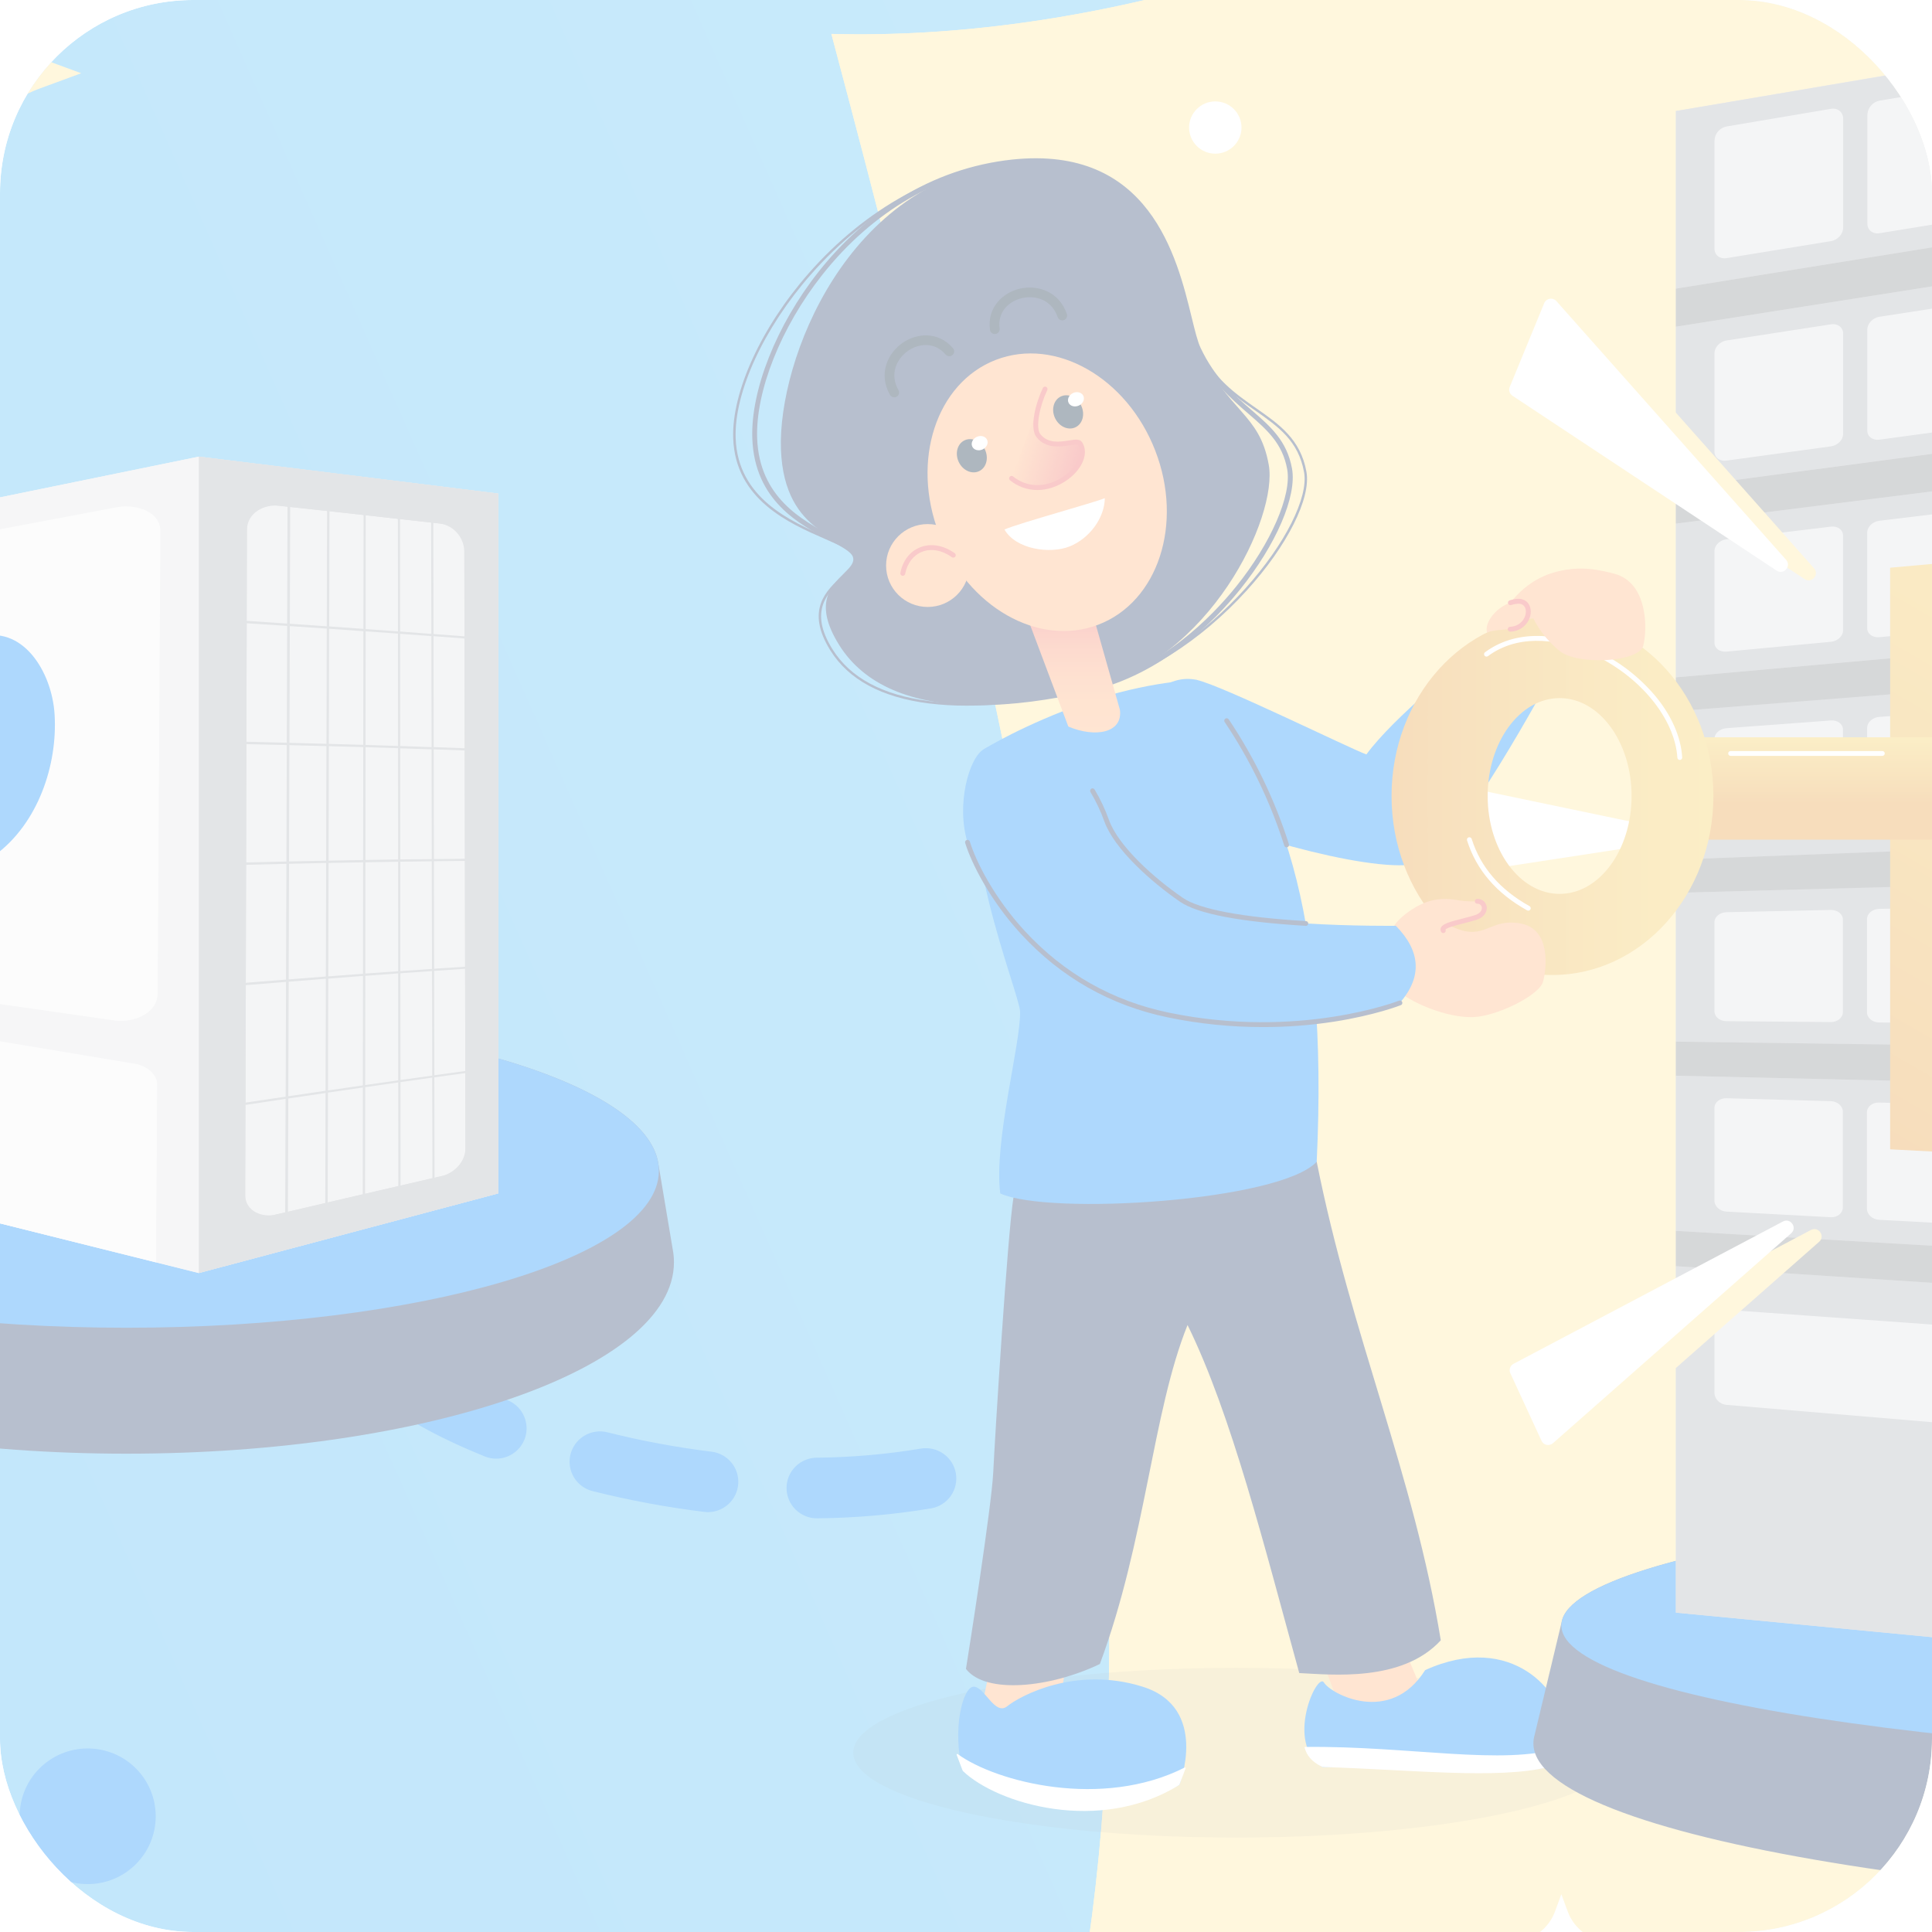 <svg width="80" height="80" viewBox="0 0 80 80" fill="none" xmlns="http://www.w3.org/2000/svg">
<g opacity="0.32">
<g clip-path="url(#clip0_209_7452)">
<g clip-path="url(#clip1_209_7452)" filter="url(#filter0_b_209_7452)">
<rect width="449.045" height="235" transform="translate(-225 -86.477)" fill="url(#paint0_linear_209_7452)"/>
<path d="M33.835 62.871C33.502 62.873 33.181 62.742 32.943 62.508C32.706 62.274 32.571 61.955 32.569 61.622C32.567 61.289 32.698 60.969 32.933 60.733C33.168 60.496 33.487 60.362 33.821 60.36C35.267 60.346 36.71 60.22 38.136 59.983C38.464 59.929 38.8 60.007 39.071 60.2C39.342 60.392 39.525 60.684 39.581 61.011C39.636 61.338 39.56 61.673 39.369 61.944C39.177 62.216 38.886 62.4 38.558 62.458C37.002 62.718 35.428 62.855 33.85 62.87L33.835 62.871ZM29.315 62.614C29.263 62.614 29.211 62.611 29.16 62.604C27.608 62.413 26.069 62.127 24.552 61.747C24.39 61.709 24.237 61.639 24.102 61.541C23.968 61.443 23.854 61.319 23.767 61.177C23.681 61.035 23.624 60.877 23.599 60.713C23.574 60.549 23.582 60.381 23.623 60.22C23.663 60.059 23.736 59.908 23.835 59.775C23.935 59.641 24.061 59.529 24.204 59.445C24.348 59.361 24.506 59.305 24.672 59.282C24.837 59.26 25.005 59.27 25.166 59.312C26.582 59.667 28.018 59.934 29.468 60.112C29.785 60.151 30.076 60.31 30.281 60.556C30.486 60.801 30.589 61.115 30.57 61.434C30.55 61.752 30.41 62.052 30.177 62.271C29.944 62.49 29.637 62.613 29.316 62.614H29.315ZM42.72 61.318C42.425 61.318 42.138 61.215 41.912 61.026C41.685 60.837 41.532 60.575 41.48 60.285C41.427 59.996 41.479 59.697 41.625 59.441C41.771 59.185 42.003 58.989 42.28 58.886C43.612 58.394 44.886 57.758 46.08 56.991C46.36 56.81 46.702 56.747 47.028 56.817C47.355 56.886 47.641 57.083 47.822 57.362C48.004 57.642 48.067 57.982 47.997 58.308C47.927 58.634 47.73 58.919 47.449 59.1C46.102 59.966 44.663 60.684 43.16 61.24C43.019 61.292 42.87 61.318 42.72 61.318ZM20.544 60.4C20.383 60.399 20.222 60.368 20.072 60.307C18.252 59.572 16.768 58.761 15.781 57.962C15.65 57.859 15.541 57.731 15.461 57.585C15.38 57.44 15.329 57.28 15.311 57.115C15.293 56.949 15.307 56.782 15.355 56.623C15.402 56.463 15.48 56.315 15.585 56.186C15.69 56.057 15.82 55.95 15.967 55.871C16.114 55.792 16.275 55.744 16.441 55.728C16.607 55.712 16.775 55.729 16.934 55.778C17.093 55.827 17.241 55.907 17.369 56.013C18.153 56.648 19.448 57.347 21.017 57.98C21.288 58.089 21.513 58.289 21.652 58.545C21.792 58.801 21.837 59.098 21.782 59.384C21.726 59.67 21.572 59.928 21.346 60.113C21.12 60.299 20.837 60.4 20.544 60.4ZM50.253 56.432C50.006 56.432 49.764 56.36 49.558 56.224C49.352 56.088 49.19 55.895 49.093 55.668C48.997 55.441 48.969 55.191 49.014 54.949C49.059 54.706 49.175 54.482 49.346 54.305C50.331 53.282 51.204 52.157 51.95 50.949C52.126 50.666 52.408 50.465 52.733 50.389C53.058 50.313 53.4 50.368 53.684 50.544C53.968 50.719 54.17 51 54.247 51.324C54.323 51.648 54.267 51.99 54.091 52.273C53.251 53.63 52.269 54.894 51.162 56.045C51.045 56.167 50.904 56.264 50.748 56.331C50.593 56.397 50.425 56.431 50.255 56.431L50.253 56.432Z" fill="#0084F8"/>
<path d="M86.938 -35.142C108.419 -14.408 129.986 -11.527 160.576 -19.599C147.305 14.447 152.082 44.409 171.456 71.07C147.364 73.057 126.04 86.47 104.511 102.513C89.807 94.049 63.285 84.623 43.989 86.242C49.558 62.159 42.189 30.561 34.426 1.405C55.01 1.96 81.661 -12.11 86.938 -35.142Z" fill="#FFE595"/>
<path d="M86.938 -35.142C108.419 -14.408 129.986 -11.527 160.576 -19.599C147.305 14.447 152.082 44.409 171.456 71.07C147.364 73.057 126.04 86.47 104.511 102.513C89.807 94.049 63.285 84.623 43.989 86.242C49.558 62.159 42.189 30.561 34.426 1.405C55.01 1.96 81.661 -12.11 86.938 -35.142Z" fill="#FFE595"/>
<path opacity="0.1" d="M51.198 76.089C59.961 76.089 67.064 74.516 67.064 72.576C67.064 70.636 59.961 69.063 51.198 69.063C42.436 69.063 35.332 70.636 35.332 72.576C35.332 74.516 42.436 76.089 51.198 76.089Z" fill="#242729"/>
<path d="M40.934 69.342L40.578 71.069L43.864 71.004L44.156 68.591L40.934 69.342Z" fill="#FFAC70"/>
<path d="M54.954 69.293L55.424 70.519H58.37L58.802 69.831L58.106 68.163L54.954 69.293Z" fill="#FFAC70"/>
<path d="M39.865 73.329C41.322 74.524 45.564 75.718 48.834 73.91C48.834 73.91 50.097 70.714 47.312 69.842C44.527 68.971 42.229 70.23 41.711 70.649C41.193 71.069 40.772 69.842 40.319 69.842C39.865 69.842 39.412 71.65 39.865 73.329Z" fill="#0084F8"/>
<path d="M49.057 73.189C45.642 74.922 41.261 73.8 39.655 72.632C39.65 72.629 39.644 72.627 39.638 72.627C39.633 72.627 39.627 72.629 39.622 72.633C39.618 72.636 39.614 72.641 39.612 72.647C39.611 72.653 39.611 72.659 39.613 72.664L39.865 73.329C41.301 74.703 45.535 75.959 48.834 73.91L49.094 73.223C49.096 73.218 49.097 73.213 49.095 73.207C49.094 73.202 49.091 73.197 49.087 73.194C49.083 73.19 49.078 73.188 49.072 73.187C49.067 73.186 49.061 73.187 49.057 73.189Z" fill="white"/>
<path d="M54.759 73.169C58.531 73.14 62.056 73.606 64.128 73.169C64.128 73.169 64.689 72.588 64.689 71.385C64.689 70.182 62.66 67.506 59.012 69.156C57.565 71.456 55.105 70.141 54.824 69.672C54.544 69.202 53.183 72.183 54.759 73.169Z" fill="#0084F8"/>
<path d="M64.652 72.361C62.251 73.131 58.36 72.287 54.05 72.337C54.046 72.337 54.041 72.338 54.038 72.34C54.034 72.341 54.031 72.344 54.028 72.347C54.026 72.351 54.024 72.355 54.023 72.359C54.022 72.363 54.022 72.367 54.023 72.371C54.104 72.67 54.296 72.946 54.76 73.168C58.449 73.277 62.006 73.689 64.129 73.168L64.683 72.403C64.686 72.399 64.687 72.393 64.687 72.388C64.687 72.382 64.686 72.376 64.682 72.372C64.679 72.367 64.674 72.364 64.669 72.362C64.664 72.36 64.658 72.36 64.652 72.361Z" fill="white"/>
<path d="M41.964 49.594C41.712 51.183 41.193 59.577 41.128 60.965C41.063 62.354 40.095 68.523 39.998 69.105C40.809 70.163 43.481 69.891 45.542 68.904C47.449 63.777 47.717 58.481 49.174 54.866C50.997 58.576 52.361 64.056 53.799 69.278C55.126 69.341 58.057 69.666 59.66 67.922C58.535 61.029 55.958 55.318 54.522 48.106C51.133 46.179 45.175 47.081 41.964 49.594Z" fill="#1C3666"/>
<path d="M147.633 71.86C147.627 71.829 147.62 71.797 147.611 71.766C147.602 71.735 147.597 71.703 147.588 71.672C147.58 71.641 147.575 71.609 147.566 71.578C147.557 71.547 147.552 71.515 147.543 71.484C147.535 71.453 147.529 71.421 147.521 71.39C147.512 71.359 147.507 71.328 147.498 71.296C147.489 71.264 147.485 71.234 147.476 71.202C147.467 71.171 147.462 71.14 147.453 71.108C147.445 71.077 147.44 71.046 147.431 71.015C147.422 70.984 147.417 70.952 147.408 70.921C147.4 70.89 147.395 70.858 147.386 70.827C147.377 70.796 147.372 70.764 147.363 70.733C147.354 70.702 147.35 70.671 147.341 70.639C147.332 70.608 147.327 70.577 147.318 70.545C147.309 70.514 147.305 70.483 147.296 70.451C147.287 70.42 147.282 70.389 147.273 70.358C147.265 70.326 147.26 70.295 147.251 70.264C147.242 70.233 147.237 70.201 147.229 70.17C147.22 70.138 147.215 70.108 147.206 70.076C147.197 70.044 147.192 70.014 147.183 69.983C147.174 69.951 147.17 69.92 147.161 69.889C147.153 69.857 147.148 69.826 147.139 69.795C147.129 69.763 147.125 69.732 147.116 69.701C147.11 69.669 147.103 69.638 147.094 69.607C147.088 69.576 147.08 69.544 147.071 69.513C147.062 69.482 147.057 69.45 147.049 69.419C147.04 69.388 147.035 69.356 147.026 69.325C147.017 69.294 147.013 69.263 147.004 69.231C146.995 69.2 146.99 69.169 146.981 69.138C146.972 69.107 146.968 69.075 146.959 69.044C146.953 69.012 146.946 68.981 146.937 68.95C146.93 68.918 146.923 68.887 146.914 68.856C146.905 68.825 146.9 68.793 146.892 68.762C146.883 68.731 146.878 68.699 146.869 68.668C146.863 68.637 146.856 68.605 146.846 68.574C146.841 68.543 146.833 68.512 146.824 68.481C146.809 68.418 146.794 68.356 146.779 68.293C146.764 68.231 146.749 68.168 146.735 68.105C146.729 68.074 146.721 68.042 146.712 68.011C146.706 67.98 146.699 67.948 146.69 67.918C146.684 67.886 146.676 67.855 146.667 67.824C146.662 67.793 146.653 67.761 146.645 67.73C146.639 67.698 146.631 67.666 146.622 67.635C146.616 67.603 146.609 67.572 146.6 67.541C146.577 67.447 146.577 67.447 146.554 67.352C146.548 67.32 146.541 67.289 146.532 67.258C146.526 67.226 146.518 67.194 146.509 67.163C145.963 64.07 127.851 61.587 105.587 61.587C83.323 61.587 65.214 64.07 64.665 67.163C64.655 67.194 64.648 67.226 64.642 67.258C64.633 67.289 64.626 67.32 64.62 67.352C64.61 67.383 64.603 67.415 64.597 67.447C64.588 67.478 64.58 67.509 64.575 67.541C64.565 67.572 64.558 67.603 64.552 67.635C64.543 67.666 64.535 67.698 64.529 67.73C64.52 67.761 64.512 67.792 64.507 67.824C64.498 67.855 64.49 67.886 64.484 67.918C64.475 67.948 64.468 67.98 64.462 68.011C64.453 68.042 64.445 68.074 64.439 68.105C64.417 68.199 64.395 68.293 64.372 68.387C64.363 68.418 64.356 68.449 64.35 68.481C64.341 68.512 64.333 68.543 64.327 68.574C64.318 68.606 64.311 68.637 64.305 68.668C64.299 68.699 64.288 68.731 64.282 68.762C64.277 68.793 64.266 68.825 64.26 68.856C64.254 68.887 64.243 68.918 64.238 68.95C64.232 68.982 64.221 69.012 64.215 69.044C64.206 69.075 64.198 69.106 64.193 69.138C64.184 69.169 64.176 69.2 64.17 69.231C64.161 69.263 64.153 69.294 64.147 69.325C64.141 69.356 64.131 69.388 64.125 69.419C64.119 69.45 64.109 69.482 64.103 69.513C64.097 69.544 64.086 69.576 64.08 69.607C64.075 69.638 64.064 69.669 64.058 69.701C64.052 69.732 64.041 69.763 64.035 69.795C64.029 69.826 64.019 69.857 64.013 69.889C64.007 69.92 63.996 69.951 63.99 69.983C63.984 70.014 63.974 70.045 63.968 70.076C63.962 70.107 63.952 70.139 63.945 70.17C63.939 70.201 63.929 70.233 63.923 70.264C63.917 70.295 63.907 70.326 63.901 70.358C63.895 70.389 63.884 70.42 63.878 70.451C63.872 70.483 63.862 70.514 63.855 70.545C63.849 70.577 63.839 70.608 63.833 70.639C63.827 70.671 63.816 70.702 63.81 70.733C63.804 70.765 63.794 70.796 63.788 70.827C63.782 70.859 63.772 70.889 63.766 70.921C63.76 70.953 63.749 70.983 63.743 71.015C63.736 71.047 63.727 71.077 63.721 71.109C63.715 71.141 63.704 71.171 63.698 71.202C63.692 71.233 63.682 71.265 63.675 71.296C63.669 71.327 63.659 71.359 63.653 71.39C63.647 71.421 63.637 71.453 63.631 71.484C63.625 71.515 63.614 71.547 63.608 71.578C63.601 71.609 63.592 71.641 63.586 71.672C63.58 71.703 63.569 71.735 63.563 71.766C63.557 71.797 63.547 71.828 63.541 71.86C63.51 71.967 63.494 72.078 63.494 72.189C63.494 76.041 82.34 79.164 105.587 79.164C128.834 79.164 147.68 76.041 147.68 72.189C147.68 72.078 147.664 71.967 147.633 71.86Z" fill="#1C3666"/>
<path d="M105.587 73.027C128.195 73.027 146.522 70.466 146.522 67.307C146.522 64.148 128.195 61.587 105.587 61.587C82.979 61.587 64.652 64.148 64.652 67.307C64.652 70.466 82.979 73.027 105.587 73.027Z" fill="#0084F8"/>
<path d="M109.848 -2.278L69.395 4.598V66.775L109.848 70.649L139.626 67.841V0.628L109.848 -2.278Z" fill="#B9BEC2"/>
<path d="M109.848 14.816C96.368 16.645 82.879 18.401 69.395 20.199V13.526C82.879 11.395 96.371 9.315 109.848 7.14V14.816Z" fill="#A8ADB3"/>
<path d="M109.848 5.41C96.372 7.641 82.879 9.77 69.395 11.954V4.598C82.88 2.307 96.375 0.079 109.848 -2.278V5.41Z" fill="#A8ADB3"/>
<path d="M109.848 24.443C96.366 25.668 82.879 26.845 69.395 28.049V21.68C82.879 19.979 96.368 18.316 109.848 16.587V24.443Z" fill="#A8ADB3"/>
<path d="M109.848 34.065C96.364 34.59 82.88 35.099 69.395 35.592V29.45C82.879 28.369 96.364 27.29 109.848 26.212V34.065Z" fill="#A8ADB3"/>
<path d="M109.848 43.686C96.364 43.513 82.879 43.329 69.395 43.133V36.97C82.88 36.591 96.364 36.212 109.848 35.833V43.686Z" fill="#A8ADB3"/>
<path d="M75.815 26.574L71.492 26.982C71.217 27.008 70.994 26.848 70.994 26.624V22.807C70.994 22.577 71.217 22.363 71.492 22.33L75.816 21.807C76.092 21.774 76.316 21.939 76.316 22.175V26.11C76.314 26.34 76.091 26.548 75.815 26.574Z" fill="#DDE0E4"/>
<path d="M82.154 25.977L77.817 26.385C77.541 26.411 77.317 26.244 77.317 26.011V22.054C77.317 21.817 77.541 21.597 77.818 21.564C79.264 21.389 80.71 21.215 82.157 21.041C82.434 21.007 82.66 21.178 82.66 21.422C82.66 22.78 82.659 24.138 82.656 25.496C82.655 25.736 82.43 25.951 82.154 25.977Z" fill="#DDE0E4"/>
<path d="M109.848 53.312C96.363 52.542 82.879 51.761 69.395 50.969V44.541C82.879 44.849 96.364 45.153 109.848 45.455V53.312Z" fill="#A8ADB3"/>
<path d="M75.817 18.482C74.376 18.678 72.934 18.875 71.493 19.072C71.217 19.11 70.994 18.949 70.994 18.711V14.625C70.994 14.377 71.217 14.141 71.493 14.098L75.819 13.429C76.095 13.386 76.319 13.556 76.319 13.808V17.974C76.318 18.215 76.094 18.442 75.817 18.482Z" fill="#DDE0E4"/>
<path d="M82.162 17.616C80.715 17.812 79.268 18.009 77.821 18.206C77.545 18.244 77.321 18.077 77.321 17.832V13.652C77.321 13.401 77.546 13.159 77.822 13.117L82.165 12.447C82.442 12.404 82.668 12.578 82.668 12.834C82.668 14.255 82.667 15.675 82.664 17.096C82.664 17.345 82.44 17.578 82.162 17.616Z" fill="#DDE0E4"/>
<path d="M75.82 9.983C74.376 10.217 72.933 10.453 71.492 10.689C71.217 10.734 70.994 10.561 70.994 10.302V5.818C70.999 5.679 71.051 5.546 71.141 5.441C71.232 5.335 71.356 5.264 71.493 5.237C72.937 4.993 74.379 4.749 75.821 4.506C76.097 4.459 76.322 4.644 76.321 4.919C76.321 6.421 76.321 7.925 76.321 9.428C76.32 9.69 76.094 9.938 75.82 9.983Z" fill="#DDE0E4"/>
<path d="M82.169 8.951L77.826 9.657C77.549 9.702 77.325 9.527 77.325 9.264V4.75C77.331 4.61 77.383 4.477 77.475 4.371C77.567 4.265 77.691 4.194 77.829 4.168L82.174 3.437C82.452 3.39 82.678 3.576 82.678 3.85C82.678 5.364 82.677 6.877 82.674 8.391C82.672 8.656 82.447 8.906 82.169 8.951Z" fill="#DDE0E4"/>
<path d="M109.848 7.14C96.371 9.314 82.879 11.395 69.395 13.526V11.953C82.879 9.769 96.372 7.64 109.848 5.409V7.14Z" fill="#7E8387"/>
<path d="M75.812 34.463L71.491 34.652C71.216 34.664 70.993 34.496 70.993 34.278V30.588C70.993 30.368 71.216 30.174 71.491 30.153L75.813 29.833C76.089 29.812 76.313 29.981 76.313 30.208V34.032C76.311 34.258 76.087 34.451 75.812 34.463Z" fill="#DDE0E4"/>
<path d="M82.147 34.189L77.815 34.377C77.538 34.389 77.315 34.214 77.315 33.986V30.137C77.315 29.908 77.539 29.706 77.815 29.686L82.15 29.366C82.427 29.345 82.651 29.521 82.651 29.758C82.651 31.085 82.65 32.413 82.647 33.741C82.648 33.976 82.423 34.177 82.147 34.189Z" fill="#DDE0E4"/>
<path d="M75.809 42.321L71.491 42.285C71.216 42.283 70.993 42.102 70.993 41.881V38.18C70.993 37.962 71.216 37.778 71.491 37.773L75.81 37.679C76.086 37.673 76.31 37.851 76.31 38.078V41.911C76.308 42.14 76.085 42.324 75.809 42.321Z" fill="#DDE0E4"/>
<path d="M82.138 42.374L77.809 42.338C77.533 42.338 77.309 42.147 77.309 41.917C77.309 40.631 77.309 39.345 77.309 38.059C77.309 37.83 77.533 37.641 77.809 37.635L82.141 37.541C82.417 37.535 82.641 37.721 82.641 37.957L82.637 41.948C82.641 42.184 82.415 42.377 82.138 42.374Z" fill="#DDE0E4"/>
<path d="M75.807 50.402L71.491 50.17C71.216 50.154 70.993 49.954 70.993 49.722V45.869C70.993 45.644 71.216 45.468 71.491 45.476L75.808 45.597C76.084 45.605 76.308 45.798 76.308 46.032V49.996C76.306 50.235 76.082 50.417 75.807 50.402Z" fill="#DDE0E4"/>
<path d="M82.13 50.741L77.805 50.509C77.529 50.494 77.306 50.287 77.306 50.048C77.306 48.719 77.306 47.391 77.306 46.062C77.306 45.828 77.53 45.646 77.805 45.654L82.133 45.776C82.409 45.784 82.633 45.985 82.633 46.228C82.633 47.593 82.632 48.959 82.629 50.325C82.631 50.571 82.407 50.756 82.13 50.741Z" fill="#DDE0E4"/>
<path d="M109.848 70.65L69.395 66.776V52.429C82.879 53.303 96.364 54.174 109.848 55.041V70.65Z" fill="#A8ADB3"/>
<path d="M82.111 59.067L71.49 58.172C71.214 58.148 70.992 57.926 70.992 57.675V54.639C70.992 54.397 71.215 54.217 71.49 54.237L82.118 54.998C82.394 55.017 82.617 55.238 82.617 55.49L82.614 58.64C82.612 58.899 82.388 59.09 82.111 59.067Z" fill="#DDE0E4"/>
<path d="M109.848 16.587C96.368 18.317 82.879 19.979 69.395 21.68V20.201C82.879 18.403 96.368 16.646 109.848 14.817V16.587Z" fill="#7E8387"/>
<path d="M109.848 26.212C96.366 27.313 82.881 28.392 69.395 29.45V28.049C82.879 26.844 96.366 25.669 109.848 24.443V26.212Z" fill="#7E8387"/>
<path d="M109.848 35.833C96.364 36.228 82.88 36.606 69.395 36.97V35.593C82.88 35.083 96.364 34.574 109.848 34.065V35.833Z" fill="#7E8387"/>
<path d="M109.848 45.455C96.364 45.163 82.879 44.858 69.395 44.542V43.132C82.88 43.319 96.364 43.503 109.848 43.685V45.455Z" fill="#7E8387"/>
<path d="M109.848 55.04C96.363 54.18 82.879 53.31 69.395 52.429V50.968C82.879 51.752 96.364 52.533 109.848 53.31V55.04Z" fill="#7E8387"/>
<path d="M97.629 48.6L78.266 47.591V23.508L97.629 21.765V48.6Z" fill="url(#paint1_linear_209_7452)"/>
<path d="M75.326 51.421L65.461 60.112C65.426 60.143 65.384 60.165 65.339 60.177C65.293 60.188 65.246 60.19 65.2 60.18C65.154 60.17 65.111 60.15 65.075 60.121C65.038 60.092 65.009 60.054 64.989 60.012L63.698 57.214C63.666 57.145 63.662 57.066 63.687 56.993C63.712 56.921 63.763 56.86 63.831 56.824L74.986 50.931C75.301 50.765 75.593 51.185 75.326 51.421Z" fill="#FFE595"/>
<path d="M74.724 23.98L63.785 16.738C63.727 16.699 63.685 16.642 63.664 16.576C63.644 16.51 63.647 16.439 63.673 16.374L65.101 12.904C65.121 12.857 65.152 12.816 65.192 12.784C65.232 12.752 65.279 12.731 65.329 12.723C65.38 12.714 65.431 12.719 65.479 12.736C65.528 12.752 65.571 12.781 65.605 12.819L75.116 23.532C75.349 23.794 75.018 24.174 74.724 23.98Z" fill="#FFE595"/>
<path d="M70.014 34.652L60.323 32.627C60.279 32.618 60.234 32.619 60.19 32.63C60.147 32.64 60.107 32.66 60.072 32.688C60.037 32.716 60.009 32.752 59.99 32.792C59.971 32.832 59.96 32.876 59.96 32.92V36.428C59.96 36.471 59.97 36.513 59.988 36.552C60.006 36.592 60.033 36.626 60.066 36.654C60.098 36.682 60.137 36.703 60.178 36.715C60.22 36.727 60.264 36.73 60.307 36.724L69.999 35.242C70.329 35.192 70.342 34.721 70.014 34.652Z" fill="#FFE595"/>
<path d="M74.168 51.069L64.303 59.761C64.268 59.792 64.226 59.814 64.18 59.825C64.135 59.837 64.087 59.838 64.042 59.828C63.996 59.819 63.953 59.798 63.916 59.769C63.88 59.74 63.85 59.703 63.831 59.661L62.54 56.863C62.508 56.793 62.504 56.714 62.529 56.642C62.553 56.569 62.604 56.509 62.672 56.473L73.827 50.58C74.142 50.413 74.434 50.834 74.168 51.069Z" fill="white"/>
<path d="M73.566 23.628L62.627 16.386C62.569 16.348 62.526 16.29 62.506 16.224C62.485 16.158 62.489 16.087 62.515 16.023L63.943 12.552C63.962 12.505 63.993 12.464 64.033 12.432C64.073 12.401 64.121 12.38 64.171 12.371C64.221 12.363 64.273 12.367 64.321 12.384C64.369 12.401 64.412 12.429 64.446 12.467L73.958 23.18C74.191 23.443 73.859 23.822 73.566 23.628Z" fill="white"/>
<path d="M68.856 34.3L59.164 32.276C59.12 32.267 59.075 32.268 59.032 32.278C58.989 32.289 58.948 32.309 58.913 32.337C58.879 32.365 58.851 32.4 58.831 32.441C58.812 32.481 58.802 32.525 58.802 32.569V36.076C58.802 36.119 58.811 36.162 58.83 36.201C58.848 36.24 58.874 36.275 58.907 36.303C58.94 36.331 58.978 36.352 59.02 36.364C59.062 36.376 59.105 36.379 59.148 36.373L68.84 34.891C69.171 34.84 69.183 34.369 68.856 34.3Z" fill="white"/>
<path d="M66.055 80.288L66.776 80.551L66.056 80.817C65.796 80.912 65.56 81.063 65.363 81.259C65.167 81.454 65.016 81.69 64.919 81.949L64.654 82.667L64.389 81.949C64.292 81.69 64.14 81.454 63.944 81.259C63.747 81.064 63.51 80.913 63.25 80.817L62.531 80.552L63.25 80.288C63.51 80.192 63.747 80.041 63.943 79.846C64.139 79.65 64.29 79.414 64.387 79.155L64.652 78.437L64.918 79.155C65.014 79.414 65.165 79.65 65.362 79.846C65.558 80.041 65.794 80.192 66.055 80.288Z" fill="white"/>
<path d="M50.323 6.363C50.922 6.363 51.408 5.879 51.408 5.281C51.408 4.684 50.922 4.199 50.323 4.199C49.724 4.199 49.238 4.684 49.238 5.281C49.238 5.879 49.724 6.363 50.323 6.363Z" fill="white"/>
<path d="M49.557 28.154C50.592 28.38 55.954 31.021 56.579 31.239C57.721 29.683 60.545 27.454 61.128 26.906L64.126 28.154C64.126 28.154 60.417 35.042 58.927 35.687C57.437 36.332 51.417 34.647 48.923 33.458C45.402 31.78 47.283 27.657 49.557 28.154Z" fill="#0084F8"/>
<path d="M62.041 25.742C61.51 26.76 63.539 28.644 65.7 26.743C67.351 25.29 67.133 24.031 66.477 23.757C65.938 23.532 63.465 23.014 62.041 25.742Z" fill="#FFAC70"/>
<path d="M70.48 34.769H88.593C89.535 33.992 89.535 31.368 88.593 30.53H70.48V34.769Z" fill="url(#paint2_linear_209_7452)"/>
<path d="M64.284 25.55C60.604 25.55 57.621 28.868 57.621 32.961C57.621 37.054 60.604 40.372 64.284 40.372C67.964 40.372 70.948 37.054 70.948 32.961C70.948 28.868 67.965 25.55 64.284 25.55ZM64.581 37.014C62.935 37.014 61.601 35.2 61.601 32.961C61.601 30.722 62.935 28.907 64.581 28.907C66.226 28.907 67.56 30.722 67.56 32.961C67.56 35.2 66.226 37.014 64.581 37.014Z" fill="url(#paint3_linear_209_7452)"/>
<path d="M77.944 31.3H71.662C71.635 31.3 71.609 31.289 71.59 31.27C71.572 31.252 71.561 31.226 71.561 31.199C71.561 31.172 71.572 31.147 71.59 31.128C71.609 31.109 71.635 31.099 71.662 31.099H77.944C77.97 31.099 77.996 31.109 78.015 31.128C78.034 31.147 78.044 31.172 78.044 31.199C78.044 31.226 78.034 31.252 78.015 31.27C77.996 31.289 77.97 31.3 77.944 31.3Z" fill="white"/>
<path d="M69.557 31.469C69.531 31.469 69.506 31.459 69.488 31.442C69.469 31.424 69.457 31.4 69.456 31.375C69.355 29.759 67.912 27.996 65.946 27.088C64.291 26.323 62.713 26.352 61.618 27.166C61.607 27.174 61.595 27.181 61.582 27.185C61.569 27.189 61.555 27.19 61.541 27.188C61.528 27.187 61.515 27.182 61.503 27.175C61.491 27.169 61.48 27.16 61.472 27.149C61.464 27.138 61.458 27.125 61.455 27.112C61.452 27.099 61.451 27.085 61.454 27.071C61.456 27.058 61.461 27.045 61.469 27.034C61.476 27.022 61.486 27.012 61.497 27.005C62.656 26.145 64.306 26.109 66.03 26.904C66.981 27.344 67.825 27.982 68.506 28.775C69.204 29.602 69.602 30.496 69.656 31.361C69.658 31.388 69.649 31.414 69.631 31.434C69.614 31.454 69.589 31.466 69.562 31.468L69.557 31.469Z" fill="white"/>
<path d="M63.284 37.708C63.267 37.708 63.249 37.704 63.234 37.696C61.967 36.992 61.13 36.016 60.747 34.799C60.739 34.773 60.742 34.746 60.754 34.722C60.767 34.699 60.788 34.681 60.813 34.673C60.839 34.665 60.867 34.667 60.89 34.68C60.914 34.692 60.932 34.713 60.94 34.739C61.306 35.905 62.111 36.841 63.332 37.52C63.352 37.531 63.367 37.548 63.376 37.568C63.385 37.589 63.387 37.612 63.381 37.633C63.375 37.655 63.362 37.674 63.344 37.688C63.326 37.701 63.304 37.709 63.282 37.708H63.284Z" fill="white"/>
<path d="M63.577 24.056C62.803 24.44 63.454 26.07 64.6 26.969C65.35 27.555 67.86 27.421 68.041 26.743C68.222 26.065 68.24 24.128 66.849 23.757C65.459 23.386 64.693 23.504 63.577 24.056Z" fill="#FFAC70"/>
<path d="M61.576 26.199C61.434 25.697 62.148 24.937 62.841 24.898C63.534 24.859 63.403 26.01 62.536 26.053C61.669 26.096 61.576 26.199 61.576 26.199Z" fill="#FFAC70"/>
<path d="M62.536 26.155C62.509 26.155 62.483 26.145 62.464 26.127C62.444 26.109 62.433 26.083 62.432 26.057C62.432 26.03 62.442 26.004 62.46 25.985C62.478 25.966 62.504 25.954 62.531 25.954C62.652 25.952 62.77 25.917 62.873 25.854C62.976 25.79 63.06 25.7 63.116 25.593C63.2 25.427 63.206 25.237 63.128 25.119C63.072 25.033 62.974 24.991 62.846 24.998C62.753 25.004 62.662 25.022 62.574 25.052C62.561 25.056 62.548 25.058 62.535 25.057C62.522 25.056 62.509 25.052 62.497 25.047C62.485 25.041 62.475 25.033 62.466 25.023C62.457 25.013 62.45 25.001 62.446 24.989C62.442 24.976 62.44 24.963 62.441 24.95C62.442 24.937 62.446 24.924 62.451 24.912C62.457 24.9 62.465 24.89 62.475 24.881C62.485 24.872 62.497 24.866 62.51 24.861C62.614 24.826 62.724 24.804 62.834 24.797C63.036 24.786 63.2 24.861 63.297 25.009C63.414 25.188 63.414 25.453 63.297 25.684C63.225 25.823 63.117 25.94 62.984 26.023C62.851 26.106 62.698 26.151 62.541 26.154L62.536 26.155Z" fill="#EB5757"/>
<path d="M40.75 31.017C40.75 31.017 42.39 29.996 44.959 29.097C47.528 28.198 49.556 28.154 49.556 28.154C53.043 32.523 55.018 37.656 54.522 48.105C53.011 49.741 43.448 50.344 41.419 49.418C41.138 47.287 42.279 43.176 42.239 41.886C42.214 41.111 39.325 34.2 40.75 31.017Z" fill="#0084F8"/>
<path d="M53.276 35.088C53.255 35.088 53.234 35.081 53.217 35.069C53.2 35.056 53.187 35.038 53.18 35.018C52.603 33.202 51.77 31.476 50.708 29.893C50.694 29.87 50.69 29.844 50.696 29.819C50.701 29.793 50.717 29.771 50.738 29.757C50.76 29.743 50.786 29.737 50.812 29.742C50.837 29.746 50.86 29.761 50.876 29.782C51.948 31.381 52.789 33.123 53.372 34.957C53.376 34.969 53.377 34.983 53.376 34.996C53.375 35.009 53.372 35.022 53.366 35.033C53.359 35.045 53.351 35.056 53.341 35.064C53.331 35.073 53.319 35.079 53.307 35.083C53.297 35.086 53.287 35.088 53.276 35.088Z" fill="#1C3666"/>
<path d="M49.622 14.445C50.887 17.12 52.148 17.092 52.536 19.244C52.925 21.397 50.097 27.38 45.089 28.521C40.081 29.662 36.384 29.145 34.83 26.648C33.275 24.152 35.656 23.899 35.419 23.046C35.181 22.193 32.466 22.257 32.337 18.599C32.208 14.94 35.057 7.439 41.912 6.707C48.768 5.976 48.91 12.938 49.622 14.445Z" fill="#1C3666"/>
<path d="M40.543 29.199C37.749 29.199 35.776 28.359 34.744 26.702C33.678 24.991 34.405 24.275 34.935 23.753C35.215 23.477 35.383 23.297 35.321 23.073C35.258 22.849 34.831 22.624 34.336 22.363C33.104 21.714 31.243 20.732 31.151 18.152C31.081 16.162 32.153 13.46 33.883 11.268C34.87 10.017 36.014 8.987 37.282 8.205C38.681 7.332 40.26 6.786 41.901 6.608C47.603 5.999 48.736 10.647 49.345 13.143C49.476 13.678 49.588 14.139 49.713 14.403C50.315 15.675 51.118 16.371 51.828 16.985C52.614 17.665 53.289 18.252 53.499 19.4C53.709 20.549 52.84 22.556 51.347 24.412C50.321 25.686 48.147 27.927 45.112 28.62C43.409 29.006 41.882 29.199 40.543 29.199ZM42.872 6.755C42.555 6.755 42.238 6.772 41.923 6.805C38.921 7.126 36.121 8.754 34.041 11.39C32.339 13.547 31.284 16.197 31.352 18.143C31.44 20.607 33.24 21.557 34.431 22.184C35.011 22.489 35.43 22.71 35.515 23.017C35.612 23.366 35.352 23.62 35.076 23.894C34.568 24.396 33.935 25.019 34.915 26.594C36.391 28.965 39.901 29.597 45.066 28.42C48.042 27.743 50.18 25.537 51.189 24.283C52.625 22.498 53.494 20.503 53.3 19.432C53.106 18.354 52.452 17.788 51.696 17.133C50.971 16.506 50.15 15.796 49.53 14.486C49.396 14.204 49.287 13.755 49.148 13.188C48.593 10.899 47.58 6.755 42.872 6.755Z" fill="#1C3666"/>
<path d="M40.026 29.22C39.501 29.222 38.977 29.191 38.456 29.127C36.506 28.879 35.136 28.141 34.383 26.932C33.34 25.257 34.218 24.45 34.859 23.86C35.185 23.559 35.443 23.322 35.37 23.059C35.302 22.815 34.795 22.593 34.153 22.312C32.679 21.668 30.45 20.693 30.36 18.149C30.293 16.233 31.526 13.543 33.504 11.296C35.848 8.635 38.833 6.985 41.907 6.657C47.566 6.055 48.692 10.672 49.297 13.154C49.434 13.713 49.541 14.155 49.668 14.423C50.261 15.678 51.16 16.306 52.028 16.913C52.968 17.57 53.855 18.189 54.097 19.536C54.294 20.629 53.302 22.602 51.629 24.446C49.715 26.555 47.334 28.062 45.1 28.569C43.199 29.002 41.498 29.22 40.026 29.22ZM42.876 6.704C42.556 6.705 42.236 6.722 41.919 6.757C38.869 7.083 35.908 8.716 33.58 11.363C31.619 13.591 30.395 16.253 30.462 18.146C30.55 20.627 32.743 21.586 34.195 22.22C34.887 22.522 35.387 22.742 35.468 23.032C35.558 23.354 35.267 23.623 34.928 23.936C34.279 24.533 33.47 25.277 34.47 26.882C35.205 28.063 36.551 28.786 38.469 29.029C40.246 29.254 42.47 29.067 45.079 28.473C50.116 27.327 54.373 21.635 53.999 19.556C53.764 18.251 52.934 17.67 51.971 16.995C51.133 16.41 50.183 15.746 49.578 14.466C49.447 14.188 49.338 13.742 49.2 13.178C48.637 10.874 47.62 6.704 42.876 6.704Z" fill="#1C3666"/>
<path d="M42.586 25.695L44.237 30.085C45.345 30.554 46.503 30.359 46.372 29.386L45.145 25.057L42.586 25.695Z" fill="url(#paint4_linear_209_7452)"/>
<path d="M45.486 25.864C47.957 24.912 49.01 21.686 47.836 18.658C46.663 15.631 43.708 13.949 41.237 14.901C38.766 15.853 37.714 19.079 38.887 22.107C40.06 25.134 43.015 26.816 45.486 25.864Z" fill="#FFAC70"/>
<path d="M40.538 19.512C40.839 19.374 40.95 18.975 40.787 18.621C40.623 18.267 40.246 18.092 39.945 18.231C39.644 18.369 39.533 18.768 39.696 19.122C39.86 19.476 40.237 19.651 40.538 19.512Z" fill="#001B36"/>
<path d="M40.686 18.61C40.855 18.532 40.939 18.352 40.873 18.209C40.806 18.065 40.615 18.012 40.445 18.09C40.276 18.168 40.192 18.347 40.259 18.491C40.325 18.634 40.516 18.688 40.686 18.61Z" fill="white"/>
<path d="M44.526 17.696C44.827 17.557 44.938 17.158 44.774 16.805C44.611 16.451 44.234 16.276 43.933 16.415C43.632 16.553 43.52 16.952 43.684 17.306C43.848 17.66 44.224 17.834 44.526 17.696Z" fill="#001B36"/>
<path d="M44.673 16.793C44.843 16.715 44.926 16.536 44.86 16.392C44.794 16.249 44.602 16.196 44.433 16.273C44.264 16.352 44.18 16.531 44.246 16.675C44.313 16.818 44.504 16.871 44.673 16.793Z" fill="white"/>
<path d="M43.275 16.108C42.96 16.769 42.747 17.727 43.005 18.044C43.567 18.733 44.567 18.127 44.721 18.362C45.305 19.244 43.311 20.953 41.884 19.804" fill="url(#paint5_linear_209_7452)"/>
<path d="M42.952 20.29C42.538 20.29 42.138 20.146 41.819 19.883C41.8 19.866 41.788 19.842 41.785 19.816C41.783 19.791 41.791 19.765 41.807 19.745C41.824 19.725 41.847 19.712 41.873 19.708C41.899 19.705 41.925 19.712 41.946 19.727C42.721 20.351 43.688 20.079 44.259 19.562C44.611 19.243 44.863 18.765 44.636 18.418C44.606 18.388 44.408 18.418 44.289 18.438C43.903 18.499 43.318 18.589 42.926 18.109C42.614 17.726 42.888 16.683 43.183 16.066C43.194 16.042 43.215 16.023 43.24 16.014C43.265 16.005 43.293 16.007 43.317 16.018C43.341 16.029 43.36 16.05 43.369 16.075C43.378 16.1 43.377 16.128 43.365 16.152C43.055 16.801 42.861 17.713 43.082 17.983C43.402 18.374 43.876 18.299 44.258 18.24C44.51 18.2 44.711 18.168 44.804 18.308C45.059 18.694 44.895 19.258 44.394 19.712C44.024 20.046 43.499 20.29 42.952 20.29Z" fill="#EB5757"/>
<path d="M41.592 21.925C42.246 21.647 45.325 20.808 45.748 20.628C45.74 21.452 45.104 22.302 44.292 22.626C43.48 22.95 42.064 22.75 41.592 21.925Z" fill="white"/>
<path d="M41.195 13.832C41.146 13.833 41.098 13.815 41.061 13.783C41.024 13.751 41 13.707 40.993 13.659C40.865 12.717 41.54 12.115 42.222 11.954C42.933 11.787 43.848 12.042 44.176 13C44.194 13.05 44.19 13.105 44.167 13.153C44.143 13.201 44.102 13.238 44.051 13.255C44 13.272 43.945 13.269 43.897 13.245C43.849 13.222 43.812 13.18 43.795 13.13C43.547 12.405 42.872 12.214 42.315 12.345C41.787 12.469 41.297 12.907 41.393 13.604C41.4 13.657 41.386 13.71 41.353 13.753C41.321 13.795 41.273 13.823 41.22 13.83C41.212 13.831 41.203 13.832 41.195 13.832Z" fill="#001B36"/>
<path d="M37.028 16.451C36.992 16.451 36.957 16.442 36.926 16.424C36.895 16.407 36.87 16.381 36.852 16.351C36.353 15.47 36.77 14.618 37.368 14.2C37.942 13.798 38.842 13.698 39.462 14.418C39.497 14.459 39.514 14.511 39.51 14.564C39.506 14.617 39.48 14.667 39.44 14.701C39.399 14.736 39.346 14.753 39.293 14.749C39.24 14.745 39.191 14.72 39.156 14.679C38.697 14.145 38.044 14.219 37.599 14.528C37.13 14.857 36.825 15.486 37.203 16.153C37.221 16.183 37.23 16.218 37.23 16.253C37.23 16.289 37.221 16.323 37.203 16.354C37.185 16.384 37.16 16.41 37.129 16.427C37.098 16.445 37.063 16.454 37.028 16.454V16.451Z" fill="#001B36"/>
<path d="M38.413 25.133C39.364 25.133 40.134 24.365 40.134 23.417C40.134 22.469 39.364 21.701 38.413 21.701C37.462 21.701 36.691 22.469 36.691 23.417C36.691 24.365 37.462 25.133 38.413 25.133Z" fill="#FFAC70"/>
<path d="M37.382 23.842C37.376 23.843 37.37 23.843 37.364 23.842C37.337 23.837 37.314 23.822 37.299 23.8C37.284 23.778 37.278 23.751 37.283 23.725C37.378 23.221 37.675 22.833 38.1 22.664C38.545 22.486 39.067 22.575 39.533 22.908C39.543 22.915 39.553 22.925 39.56 22.936C39.567 22.948 39.571 22.96 39.574 22.973C39.576 22.986 39.575 23 39.572 23.012C39.569 23.025 39.563 23.038 39.556 23.048C39.54 23.07 39.517 23.084 39.49 23.089C39.464 23.093 39.437 23.086 39.415 23.071C39.006 22.779 38.554 22.698 38.175 22.85C37.816 22.994 37.563 23.326 37.481 23.762C37.476 23.785 37.464 23.805 37.446 23.82C37.428 23.834 37.406 23.842 37.382 23.842Z" fill="#EB5757"/>
<path d="M57.885 41.029C58.565 41.61 60.172 42.23 61.192 42.1C62.212 41.971 63.745 41.175 63.891 40.658C64.037 40.142 64.247 38.463 62.952 38.237C61.656 38.011 61.511 38.963 60.232 38.415C58.952 37.866 57.69 38.479 57.69 38.479L57.885 41.029Z" fill="#FFAC70"/>
<path d="M57.689 38.488C57.631 38.246 58.577 37.407 59.383 37.268C60.189 37.13 60.305 37.359 61.17 37.322C61.504 37.309 61.631 37.81 61.12 37.986C60.608 38.162 59.622 38.295 59.76 38.538C59.898 38.782 58.092 40.165 57.689 38.488Z" fill="#FFAC70"/>
<path d="M59.761 38.636C59.744 38.636 59.727 38.631 59.711 38.622C59.696 38.613 59.684 38.601 59.675 38.585C59.66 38.56 59.651 38.532 59.649 38.504C59.647 38.474 59.651 38.446 59.663 38.419C59.734 38.251 60.053 38.164 60.566 38.035C60.751 37.988 60.943 37.94 61.089 37.89C61.318 37.811 61.378 37.666 61.359 37.565C61.352 37.523 61.329 37.485 61.295 37.458C61.261 37.432 61.218 37.419 61.175 37.422C61.148 37.423 61.122 37.414 61.102 37.396C61.083 37.378 61.071 37.353 61.07 37.326C61.069 37.3 61.078 37.273 61.096 37.254C61.114 37.234 61.139 37.223 61.166 37.221C61.258 37.216 61.348 37.244 61.42 37.301C61.492 37.357 61.541 37.438 61.557 37.528C61.591 37.707 61.507 37.959 61.154 38.081C61.001 38.131 60.805 38.181 60.615 38.231C60.351 38.297 59.914 38.407 59.853 38.492C59.86 38.507 59.864 38.524 59.863 38.541C59.862 38.559 59.857 38.575 59.847 38.59C59.838 38.604 59.826 38.616 59.811 38.624C59.795 38.633 59.779 38.637 59.761 38.637V38.636Z" fill="#EB5757"/>
<path d="M40.75 31.016C40.124 31.354 39.584 33.33 40.064 34.88C40.544 36.429 42.92 40.902 48.391 42.034C53.861 43.165 57.961 41.532 57.961 41.532C58.89 40.465 58.842 39.4 57.799 38.335C57.799 38.335 50.611 38.422 48.919 37.26C47.788 36.483 46.233 35.133 45.819 33.977C45.094 31.943 43.2 29.691 40.75 31.016Z" fill="#0084F8"/>
<path d="M52.299 42.529C50.98 42.53 49.665 42.397 48.373 42.131C45.986 41.638 43.937 40.477 42.284 38.681C41.009 37.297 40.241 35.784 39.967 34.91C39.962 34.897 39.961 34.883 39.961 34.87C39.962 34.856 39.966 34.843 39.972 34.831C39.978 34.819 39.987 34.809 39.997 34.8C40.007 34.791 40.019 34.785 40.032 34.781C40.045 34.777 40.059 34.776 40.072 34.777C40.086 34.778 40.099 34.782 40.11 34.789C40.122 34.795 40.133 34.804 40.141 34.815C40.149 34.825 40.156 34.837 40.159 34.85C40.424 35.704 41.178 37.186 42.429 38.545C44.054 40.309 46.067 41.45 48.412 41.934C53.789 43.044 57.885 41.453 57.926 41.437C57.938 41.431 57.952 41.428 57.965 41.428C57.979 41.427 57.993 41.43 58.005 41.435C58.018 41.44 58.03 41.447 58.039 41.457C58.049 41.467 58.056 41.478 58.062 41.491C58.067 41.504 58.069 41.517 58.069 41.531C58.068 41.544 58.065 41.558 58.059 41.57C58.054 41.583 58.046 41.594 58.035 41.603C58.025 41.612 58.013 41.619 58 41.623C57.99 41.628 56.946 42.038 55.245 42.304C54.27 42.455 53.285 42.53 52.299 42.529Z" fill="#1C3666"/>
<path d="M54.068 38.337H54.062C51.337 38.173 49.589 37.838 48.866 37.341C47.675 36.524 46.14 35.161 45.728 34.01C45.577 33.591 45.387 33.187 45.158 32.804C45.15 32.793 45.145 32.78 45.142 32.766C45.139 32.753 45.139 32.738 45.141 32.725C45.144 32.711 45.15 32.698 45.158 32.687C45.167 32.675 45.177 32.666 45.189 32.659C45.202 32.651 45.215 32.647 45.229 32.645C45.243 32.644 45.257 32.645 45.271 32.65C45.284 32.654 45.297 32.661 45.307 32.67C45.318 32.68 45.326 32.691 45.332 32.704C45.567 33.098 45.763 33.514 45.917 33.946C46.313 35.051 47.814 36.379 48.98 37.179C49.663 37.648 51.424 37.983 54.074 38.14C54.1 38.14 54.126 38.152 54.144 38.171C54.163 38.19 54.172 38.216 54.172 38.243C54.171 38.27 54.16 38.295 54.14 38.313C54.121 38.331 54.095 38.341 54.068 38.34V38.337Z" fill="#1C3666"/>
<path d="M27.859 51.749C27.856 51.726 27.852 51.702 27.847 51.678C27.843 51.654 27.84 51.63 27.835 51.607C27.831 51.583 27.828 51.559 27.824 51.535C27.82 51.511 27.816 51.488 27.811 51.464C27.807 51.44 27.804 51.416 27.799 51.392C27.795 51.369 27.792 51.345 27.787 51.321C27.783 51.297 27.78 51.273 27.775 51.249C27.771 51.225 27.768 51.202 27.763 51.178C27.759 51.154 27.756 51.13 27.752 51.107C27.752 51.091 27.747 51.075 27.744 51.06C27.74 51.036 27.736 51.01 27.731 50.989C27.727 50.967 27.724 50.938 27.719 50.917C27.715 50.895 27.712 50.867 27.707 50.845C27.703 50.823 27.7 50.795 27.695 50.773C27.691 50.752 27.688 50.723 27.683 50.701C27.678 50.68 27.675 50.651 27.671 50.63C27.666 50.608 27.663 50.579 27.659 50.558C27.654 50.536 27.651 50.508 27.647 50.486C27.642 50.464 27.639 50.436 27.635 50.414C27.63 50.392 27.627 50.366 27.623 50.342C27.618 50.318 27.615 50.292 27.611 50.27C27.606 50.249 27.603 50.22 27.599 50.199L27.587 50.127L27.575 50.055L27.563 49.983C27.559 49.959 27.555 49.935 27.551 49.911C27.547 49.887 27.543 49.861 27.538 49.84C27.535 49.818 27.53 49.792 27.526 49.768C27.522 49.744 27.518 49.72 27.514 49.696C27.51 49.672 27.507 49.646 27.502 49.624C27.498 49.603 27.495 49.577 27.49 49.553C27.486 49.529 27.483 49.503 27.478 49.48C27.474 49.458 27.471 49.43 27.466 49.409C27.462 49.387 27.458 49.361 27.454 49.337C27.449 49.314 27.446 49.287 27.442 49.266C27.437 49.244 27.434 49.215 27.43 49.194C27.425 49.172 27.422 49.144 27.418 49.122C27.413 49.1 27.41 49.072 27.406 49.05C27.401 49.029 27.398 49.002 27.394 48.978L27.382 48.907C27.378 48.882 27.374 48.859 27.37 48.835C27.365 48.811 27.362 48.785 27.358 48.763C27.353 48.741 27.35 48.715 27.346 48.691C27.341 48.667 27.338 48.643 27.334 48.619C27.329 48.595 27.326 48.569 27.321 48.548C27.317 48.527 27.314 48.498 27.309 48.476C27.305 48.455 27.302 48.426 27.297 48.404C27.293 48.383 27.29 48.354 27.285 48.333C27.281 48.311 27.278 48.282 27.274 48.261C27.27 48.239 27.266 48.213 27.262 48.189C26.744 44.735 17.081 41.981 5.236 41.981C-6.61 41.981 -16.271 44.735 -16.79 48.189C-16.795 48.213 -16.798 48.239 -16.802 48.261C-16.806 48.282 -16.81 48.311 -16.814 48.333C-16.817 48.354 -16.823 48.38 -16.826 48.404C-16.829 48.428 -16.835 48.455 -16.838 48.476C-16.842 48.498 -16.847 48.524 -16.85 48.548C-16.854 48.572 -16.859 48.596 -16.862 48.619C-16.866 48.643 -16.871 48.669 -16.874 48.691C-16.878 48.713 -16.883 48.741 -16.886 48.763C-16.89 48.785 -16.895 48.813 -16.898 48.835C-16.902 48.856 -16.907 48.882 -16.911 48.907L-16.923 48.978L-16.935 49.05C-16.939 49.074 -16.943 49.098 -16.946 49.122C-16.95 49.146 -16.955 49.172 -16.959 49.194C-16.962 49.215 -16.967 49.242 -16.971 49.266C-16.974 49.29 -16.979 49.313 -16.983 49.337C-16.986 49.361 -16.991 49.388 -16.995 49.409C-16.998 49.43 -17.003 49.459 -17.007 49.48C-17.01 49.502 -17.015 49.531 -17.019 49.552C-17.022 49.574 -17.027 49.603 -17.031 49.624C-17.035 49.646 -17.04 49.674 -17.043 49.696C-17.047 49.718 -17.052 49.744 -17.055 49.768C-17.059 49.792 -17.064 49.816 -17.067 49.84C-17.071 49.864 -17.076 49.89 -17.079 49.911C-17.083 49.933 -17.088 49.959 -17.091 49.983L-17.104 50.055L-17.116 50.127L-17.128 50.199L-17.14 50.27C-17.144 50.295 -17.148 50.318 -17.151 50.342C-17.155 50.366 -17.16 50.39 -17.163 50.414C-17.167 50.438 -17.172 50.464 -17.175 50.486C-17.179 50.508 -17.184 50.534 -17.188 50.558C-17.191 50.582 -17.196 50.605 -17.2 50.63C-17.203 50.654 -17.208 50.68 -17.212 50.701C-17.215 50.723 -17.22 50.749 -17.224 50.773C-17.227 50.797 -17.233 50.821 -17.236 50.845C-17.239 50.869 -17.244 50.895 -17.248 50.917C-17.252 50.938 -17.257 50.965 -17.26 50.989C-17.264 51.013 -17.269 51.039 -17.272 51.06C-17.275 51.075 -17.278 51.091 -17.28 51.107C-17.285 51.13 -17.288 51.157 -17.292 51.178C-17.296 51.199 -17.3 51.228 -17.304 51.249C-17.308 51.27 -17.312 51.297 -17.316 51.321C-17.32 51.345 -17.324 51.368 -17.328 51.392C-17.332 51.416 -17.336 51.443 -17.34 51.464C-17.344 51.485 -17.348 51.511 -17.352 51.535C-17.356 51.559 -17.36 51.583 -17.364 51.607C-17.367 51.631 -17.372 51.657 -17.376 51.678C-17.38 51.699 -17.385 51.726 -17.388 51.749C-17.42 51.92 -17.436 52.094 -17.436 52.268C-17.436 56.646 -7.286 60.194 5.236 60.194C17.757 60.194 27.907 56.648 27.907 52.268C27.907 52.094 27.891 51.92 27.859 51.749Z" fill="#1C3666"/>
<path d="M5.235 54.979C17.412 54.979 27.283 52.07 27.283 48.48C27.283 44.891 17.412 41.981 5.235 41.981C-6.941 41.981 -16.813 44.891 -16.813 48.48C-16.813 52.07 -6.941 54.979 5.235 54.979Z" fill="#0084F8"/>
<path d="M20.631 20.438L8.232 18.909L-11.333 22.915V47.827L8.232 52.714L20.631 49.416V20.438Z" fill="#E3E4E6"/>
<path d="M20.631 20.438L8.232 18.909V52.714L20.631 49.416V20.438Z" fill="#A8ADB3"/>
<path d="M8.232 18.909C12.367 19.404 16.498 19.927 20.631 20.438V49.414L8.232 52.712V18.909Z" fill="#A8ADB3"/>
<path d="M11.555 20.943C13.777 21.183 15.998 21.429 18.219 21.68C18.792 21.761 19.213 22.262 19.227 22.835C19.242 31.081 19.257 39.325 19.274 47.57C19.251 48.128 18.801 48.574 18.275 48.704C16.002 49.227 13.731 49.755 11.461 50.286C10.884 50.436 10.164 50.172 10.154 49.49L10.225 21.924C10.248 21.236 10.931 20.871 11.555 20.943Z" fill="#DDE0E4"/>
<path d="M10.106 20.686L10.032 50.713C13.141 49.98 16.252 49.252 19.363 48.528C19.345 39.589 19.328 30.65 19.313 21.709C16.245 21.363 13.176 21.022 10.106 20.686ZM19.233 26.349L17.951 26.253C17.948 24.718 17.945 23.182 17.942 21.647L19.224 21.791C19.227 23.31 19.23 24.83 19.233 26.349ZM15.136 30.845L15.141 26.142L16.479 26.237L16.482 30.888C15.955 30.871 15.687 30.862 15.136 30.845ZM16.482 30.981L16.485 35.589C15.955 35.596 15.686 35.6 15.132 35.609L15.136 30.939C15.687 30.956 15.955 30.964 16.482 30.981ZM15.041 30.842C14.567 30.828 14.092 30.815 13.618 30.802C13.622 29.213 13.626 27.624 13.629 26.036L15.046 26.137C15.045 27.705 15.043 29.273 15.041 30.842ZM15.041 30.937C15.041 32.495 15.039 34.053 15.036 35.611C14.559 35.618 14.082 35.627 13.606 35.637L13.618 30.897C14.092 30.91 14.567 30.923 15.041 30.936V30.937ZM13.504 35.639C12.992 35.65 12.48 35.66 11.968 35.671C11.973 34.064 11.978 32.459 11.984 30.855C12.495 30.868 13.005 30.881 13.516 30.895L13.504 35.639ZM13.504 35.734L13.492 40.435C12.979 40.474 12.466 40.514 11.953 40.554C11.958 38.958 11.963 37.363 11.969 35.768C12.48 35.756 12.992 35.745 13.503 35.734H13.504ZM13.605 35.734C14.081 35.724 14.558 35.715 15.035 35.707C15.035 37.245 15.033 38.783 15.03 40.321C14.551 40.356 14.072 40.392 13.593 40.429C13.597 38.862 13.602 37.297 13.606 35.732L13.605 35.734ZM15.03 40.413C15.03 41.924 15.028 43.434 15.025 44.944L13.581 45.153C13.585 43.61 13.589 42.066 13.592 40.523C14.072 40.484 14.552 40.447 15.031 40.411L15.03 40.413ZM15.126 40.407C15.683 40.365 15.954 40.345 16.486 40.306L16.489 44.734C15.953 44.81 15.683 44.848 15.121 44.929L15.126 40.407ZM15.126 40.314L15.131 35.705C15.685 35.695 15.954 35.691 16.484 35.683L16.487 40.217C15.955 40.252 15.684 40.271 15.127 40.312L15.126 40.314ZM16.575 35.681C17.104 35.674 17.363 35.671 17.878 35.665C17.881 37.15 17.884 38.636 17.887 40.121C17.37 40.155 17.11 40.172 16.577 40.211C16.578 38.699 16.577 37.189 16.576 35.679L16.575 35.681ZM16.575 35.59L16.572 30.986L17.87 31.029C17.873 32.544 17.876 34.059 17.878 35.575C17.365 35.578 17.105 35.581 16.576 35.587L16.575 35.59ZM16.572 30.893C16.572 29.343 16.571 27.794 16.568 26.245L17.861 26.34C17.864 27.873 17.867 29.405 17.87 30.937C17.357 30.917 17.099 30.908 16.573 30.891L16.572 30.893ZM16.568 26.152C16.568 24.599 16.567 23.047 16.565 21.494L17.853 21.639C17.855 23.175 17.858 24.712 17.861 26.248C17.349 26.207 17.093 26.188 16.569 26.15L16.568 26.152ZM16.478 26.145C15.953 26.107 15.687 26.088 15.14 26.049L15.144 21.336L16.475 21.484C16.477 23.037 16.478 24.59 16.479 26.143L16.478 26.145ZM15.048 26.04C14.576 26.006 14.104 25.973 13.632 25.939C13.635 24.348 13.639 22.758 13.643 21.168L15.054 21.324C15.05 22.896 15.048 24.468 15.048 26.04ZM13.53 25.933L12.002 25.828L12.017 20.991L13.543 21.157L13.53 25.933ZM13.53 26.029L13.518 30.8C13.008 30.786 12.497 30.772 11.986 30.759C11.992 29.148 11.997 27.537 12.002 25.926C12.51 25.96 13.019 25.994 13.528 26.029H13.53ZM11.875 30.756L10.203 30.714C10.207 29.079 10.211 27.443 10.216 25.807C10.774 25.844 11.332 25.881 11.89 25.918L11.875 30.756ZM11.875 30.852C11.87 32.459 11.865 34.066 11.859 35.673C11.303 35.687 10.747 35.7 10.191 35.713L10.203 30.813C10.76 30.826 11.317 30.839 11.875 30.852ZM11.859 35.77C11.854 37.368 11.849 38.965 11.844 40.562L10.178 40.695C10.182 39.067 10.186 37.439 10.191 35.811C10.746 35.797 11.301 35.783 11.858 35.77H11.859ZM11.844 40.659C11.838 42.242 11.833 43.825 11.828 45.409C11.274 45.491 10.72 45.573 10.166 45.656C10.17 44.035 10.174 42.414 10.179 40.793C10.732 40.748 11.287 40.703 11.842 40.659H11.844ZM11.954 40.65C12.467 40.608 12.98 40.568 13.493 40.529L13.481 45.166L11.938 45.392L11.954 40.65ZM13.481 45.259L13.469 49.814L11.923 50.174L11.938 45.487L13.481 45.259ZM13.581 45.243C14.063 45.172 14.544 45.102 15.025 45.032C15.025 46.505 15.024 47.978 15.02 49.451L13.569 49.789L13.581 45.243ZM15.122 45.018C15.682 44.937 15.954 44.898 16.49 44.821L16.493 49.111L15.118 49.43L15.122 45.018ZM16.583 44.808C17.117 44.731 17.379 44.695 17.896 44.622C17.899 46.01 17.902 47.398 17.905 48.785C17.386 48.904 17.123 48.965 16.586 49.09C16.585 47.662 16.584 46.235 16.583 44.808ZM16.583 44.72C16.583 43.247 16.582 41.774 16.579 40.301C17.111 40.263 17.371 40.245 17.889 40.21C17.892 41.653 17.895 43.096 17.897 44.539C17.378 44.608 17.117 44.645 16.583 44.72ZM17.977 40.201C18.493 40.166 18.748 40.15 19.258 40.116C19.261 41.527 19.264 42.938 19.267 44.348C18.758 44.416 18.503 44.452 17.986 44.523C17.983 43.083 17.98 41.642 17.977 40.202V40.201ZM17.977 40.112C17.974 38.628 17.971 37.144 17.968 35.661C18.483 35.655 18.738 35.653 19.25 35.649C19.253 37.109 19.256 38.569 19.258 40.029C18.748 40.062 18.493 40.079 17.977 40.113V40.112ZM17.968 35.571C17.965 34.057 17.962 32.543 17.959 31.029C18.474 31.047 18.728 31.056 19.241 31.075C19.244 32.57 19.247 34.065 19.25 35.56C18.738 35.564 18.483 35.566 17.97 35.572L17.968 35.571ZM17.959 30.936C17.956 29.405 17.953 27.874 17.951 26.343L19.233 26.439C19.236 27.954 19.239 29.468 19.241 30.983C18.728 30.965 18.473 30.956 17.959 30.936ZM11.905 20.979C11.899 22.593 11.894 24.207 11.889 25.821C11.332 25.782 10.773 25.745 10.213 25.708C10.217 24.071 10.221 22.435 10.225 20.798L11.905 20.979ZM10.162 45.753L11.825 45.502L11.809 50.199L10.147 50.586C10.154 48.976 10.159 47.365 10.162 45.753ZM17.993 48.766C17.991 47.381 17.988 45.996 17.985 44.611C18.502 44.539 18.757 44.504 19.266 44.434C19.269 45.78 19.272 47.126 19.274 48.471L17.993 48.766Z" fill="#A8ADB3"/>
<path d="M-11.333 22.915L8.232 18.909V52.714L-11.333 47.827V22.915Z" fill="#E3E4E6"/>
<path d="M-9.859 41.473C-4.712 42.352 0.443 43.186 5.592 44.052C6.09 44.135 6.505 44.504 6.503 44.875C6.488 47.341 6.473 49.806 6.459 52.271L-10.398 48.06C-10.395 46.008 -10.392 43.956 -10.389 41.904C-10.388 41.614 -10.153 41.423 -9.859 41.473Z" fill="#F7F7F7"/>
<path d="M-9.213 23.666C-4.509 22.768 0.196 21.877 4.903 20.994C5.59 20.881 6.688 21.157 6.639 22.057L6.525 41.13C6.51 42.034 5.409 42.382 4.662 42.243C0.014 41.568 -4.637 40.925 -9.284 40.247C-9.879 40.147 -10.366 39.655 -10.386 39.042C-10.378 34.358 -10.37 29.673 -10.363 24.989C-10.338 24.34 -9.84 23.8 -9.213 23.666Z" fill="#F7F7F7"/>
<path d="M-2.994 30.446C-3.016 31.472 -3.885 32.357 -4.916 32.386C-5.841 32.412 -6.711 31.617 -6.679 30.675C-6.646 29.703 -5.844 28.825 -4.863 28.725C-4.624 28.701 -4.382 28.727 -4.154 28.803C-3.925 28.879 -3.716 29.002 -3.539 29.165C-3.362 29.328 -3.222 29.526 -3.128 29.747C-3.035 29.968 -2.989 30.206 -2.994 30.446ZM-8.283 32.559C-8.928 33.316 -8.322 34.243 -7.79 34.81C-6.128 36.586 -2.226 36.906 -0.18 35.387C1.555 34.099 2.389 31.706 2.261 29.587C2.152 27.792 0.913 25.825 -0.921 26.4C-2.026 26.746 -2.964 27.806 -2.521 29.124C-2.048 30.534 -2.219 32.157 -3.72 32.83C-4.58 33.216 -5.958 33.304 -6.675 32.697C-7.121 32.318 -7.805 31.999 -8.281 32.559H-8.283Z" fill="#0084F8"/>
<path d="M1.619 2.391L3.363 3.033L1.617 3.675C0.986 3.907 0.413 4.274 -0.063 4.748C-0.539 5.223 -0.906 5.794 -1.139 6.424L-1.783 8.164L-2.428 6.424C-2.661 5.794 -3.028 5.223 -3.504 4.748C-3.98 4.273 -4.553 3.907 -5.185 3.675L-6.929 3.033L-5.185 2.391C-4.553 2.159 -3.98 1.793 -3.504 1.318C-3.028 0.843 -2.661 0.272 -2.428 -0.358L-1.783 -2.098L-1.139 -0.358C-0.906 0.272 -0.539 0.843 -0.063 1.318C0.413 1.793 0.987 2.159 1.619 2.391Z" fill="#FFE595"/>
<path d="M3.631 78.017C5.187 78.017 6.448 76.76 6.448 75.208C6.448 73.657 5.187 72.4 3.631 72.4C2.075 72.4 0.814 73.657 0.814 75.208C0.814 76.76 2.075 78.017 3.631 78.017Z" fill="#0084F8"/>
</g>
</g>
</g>
<defs>
<filter id="filter0_b_209_7452" x="-243.71" y="-105.187" width="486.465" height="272.42" filterUnits="userSpaceOnUse" color-interpolation-filters="sRGB">
<feFlood flood-opacity="0" result="BackgroundImageFix"/>
<feGaussianBlur in="BackgroundImage" stdDeviation="9.355"/>
<feComposite in2="SourceAlpha" operator="in" result="effect1_backgroundBlur_209_7452"/>
<feBlend mode="normal" in="SourceGraphic" in2="effect1_backgroundBlur_209_7452" result="shape"/>
</filter>
<linearGradient id="paint0_linear_209_7452" x1="-49.021" y1="221.903" x2="451.103" y2="0.187" gradientUnits="userSpaceOnUse">
<stop stop-color="#0084F8"/>
<stop offset="0.677" stop-color="#58C2F1"/>
</linearGradient>
<linearGradient id="paint1_linear_209_7452" x1="80.517" y1="48.886" x2="96.503" y2="21.116" gradientUnits="userSpaceOnUse">
<stop stop-color="#E5942C"/>
<stop offset="0.36" stop-color="#EBAD3B"/>
<stop offset="0.74" stop-color="#F0C247"/>
<stop offset="1" stop-color="#F2C94C"/>
</linearGradient>
<linearGradient id="paint2_linear_209_7452" x1="79.889" y1="34.769" x2="79.889" y2="30.53" gradientUnits="userSpaceOnUse">
<stop offset="0.06" stop-color="#E5942C"/>
<stop offset="0.35" stop-color="#E5942C"/>
<stop offset="0.53" stop-color="#E9A435"/>
<stop offset="1" stop-color="#F2C94C"/>
</linearGradient>
<linearGradient id="paint3_linear_209_7452" x1="57.621" y1="32.961" x2="70.948" y2="32.961" gradientUnits="userSpaceOnUse">
<stop stop-color="#E5942C"/>
<stop offset="0.3" stop-color="#EAA838"/>
<stop offset="0.73" stop-color="#F0C047"/>
<stop offset="1" stop-color="#F2C94C"/>
</linearGradient>
<linearGradient id="paint4_linear_209_7452" x1="44.484" y1="30.329" x2="44.484" y2="25.057" gradientUnits="userSpaceOnUse">
<stop stop-color="#FFAC70"/>
<stop offset="0.25" stop-color="#FEA96F"/>
<stop offset="0.45" stop-color="#FC9E6C"/>
<stop offset="0.65" stop-color="#F88D67"/>
<stop offset="0.83" stop-color="#F27460"/>
<stop offset="1" stop-color="#EB5757"/>
</linearGradient>
<linearGradient id="paint5_linear_209_7452" x1="42.409" y1="17.98" x2="44.866" y2="18.687" gradientUnits="userSpaceOnUse">
<stop stop-color="#EB5757" stop-opacity="0"/>
<stop offset="1" stop-color="#EB5757"/>
</linearGradient>
<clipPath id="clip0_209_7452">
<rect width="80" height="80" rx="8" fill="white"/>
</clipPath>
<clipPath id="clip1_209_7452">
<rect width="449.045" height="235" fill="white" transform="translate(-225 -86.477)"/>
</clipPath>
</defs>
</svg>
